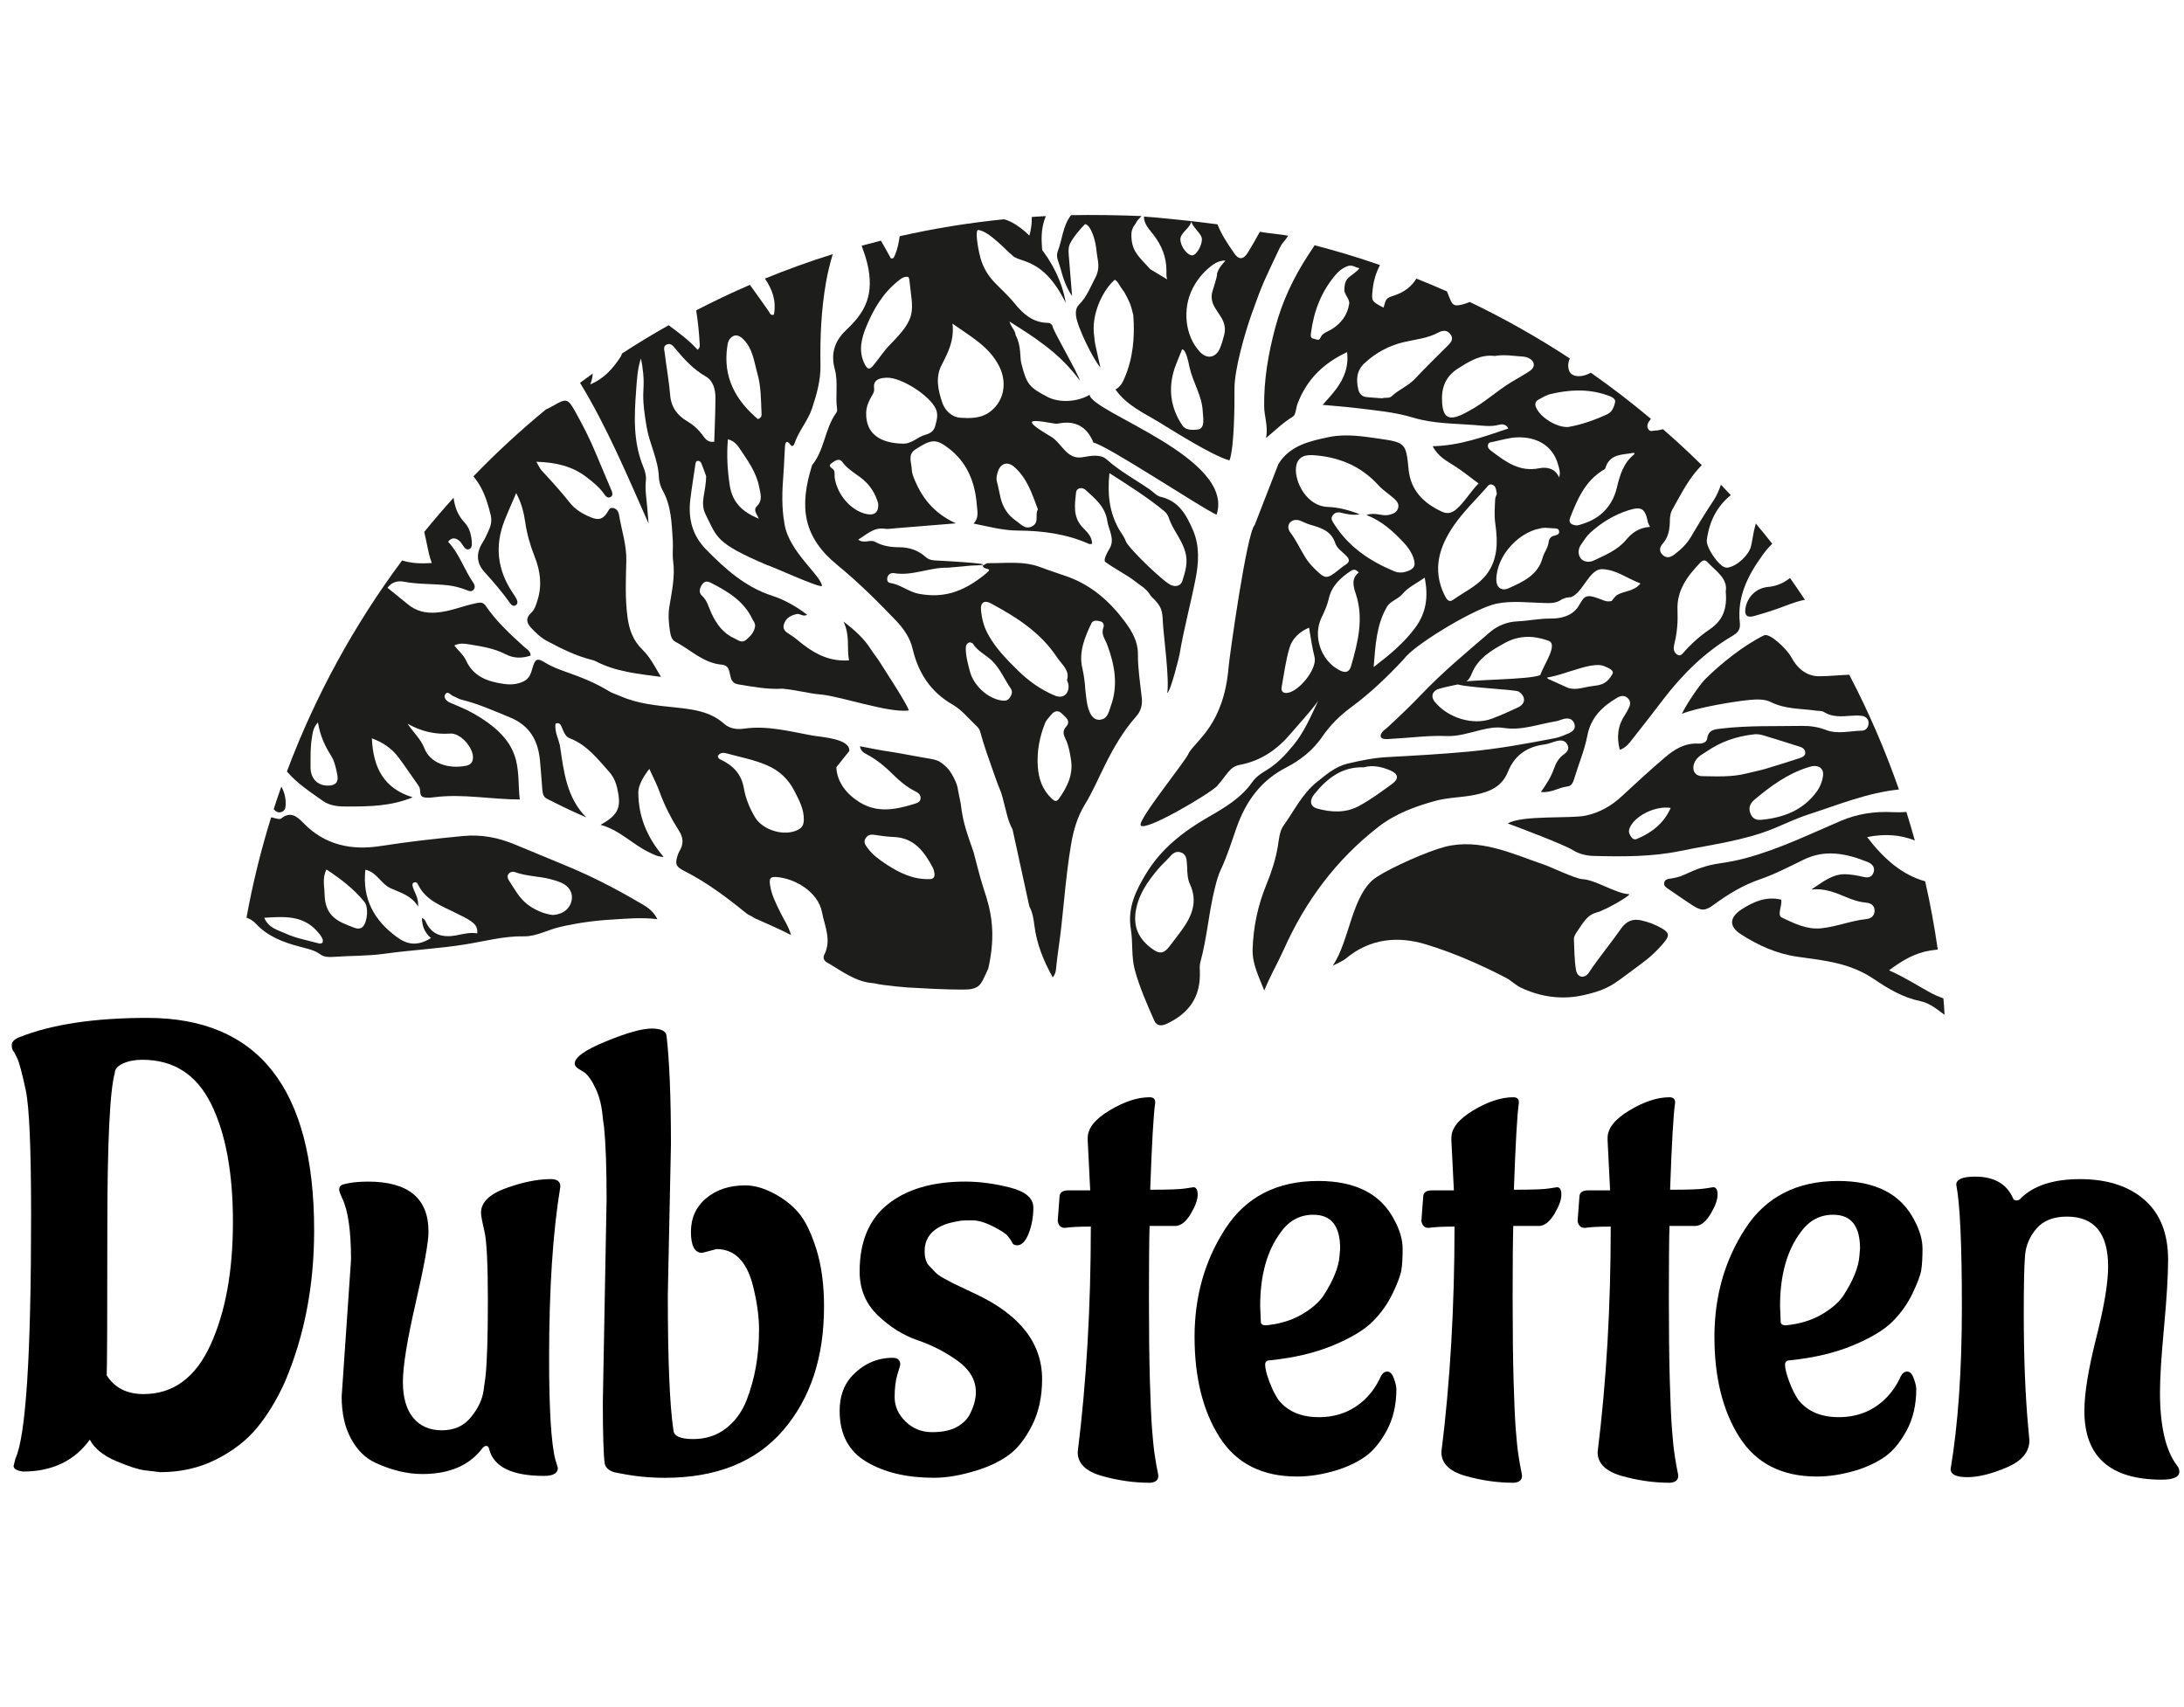 <?xml version="1.0" encoding="utf-8"?>
<!-- Generator: Adobe Illustrator 27.0.1, SVG Export Plug-In . SVG Version: 6.00 Build 0)  -->
<svg version="1.1" id="Ebene_1" xmlns="http://www.w3.org/2000/svg" xmlns:xlink="http://www.w3.org/1999/xlink" x="0px" y="0px"
	 viewBox="0 0 1920 1500.89" style="enable-background:new 0 0 1920 1500.89;" xml:space="preserve">
<style type="text/css">
	.st0{fill:#1D1D1B;}
</style>
<g>
	<path d="M20.2,1293.67c-5.49-0.74-8.24-2.39-8.24-4.94l1.65-6.59c9.15-19.78,13.73-91,13.73-213.69c0-58.59-1.56-95.21-4.67-109.86
		c-3.12-14.64-5.59-23.98-7.42-28.02l-2.75-5.49c-1.47-1.46-2.2-3.57-2.2-6.32s2.2-5.03,6.59-6.87
		c28.57-11.35,66.1-17.03,112.61-17.03c97.78,0,146.67,62.26,146.67,186.77c0,48.71-8.61,93.2-25.82,133.48
		c-6.96,15.38-15.02,28.66-24.17,39.83c-9.16,11.18-21.15,20.51-35.98,28.02c-14.83,7.5-31.23,11.26-49.16,11.26
		c-3.66-0.37-8.33-0.92-14.01-1.65c-5.68-0.74-14.1-3.48-25.27-8.24s-18.77-10.99-22.8-18.68
		C65.43,1284.33,45.83,1293.67,20.2,1293.67z M125.12,931.67c-6.59,0-12.27,1.1-17.03,3.3c-4.76,2.2-7.14,4.94-7.14,8.24
		c-4.4,15.38-6.59,61.25-6.59,137.61s-0.19,119.12-0.55,128.27c6.95,10.99,17.76,16.48,32.41,16.48c26,0,45.59-14.37,58.78-43.12
		c13.18-28.75,19.78-64.82,19.78-108.22c0-43.4-6.41-78-19.23-103.82C172.73,944.58,152.59,931.67,125.12,931.67z"/>
	<path d="M492.62,1043.18c-6.59,39.55-9.89,89.91-9.89,151.06c0,45.04,1.83,74.71,5.49,88.99l2.2,7.14c0,4.76-4.03,7.14-12.09,7.14
		c-28.2,0-44.31-7.88-48.34-23.62c-0.37-1.83-1.19-2.75-2.47-2.75c-1.29,0-2.47,0.74-3.57,2.2c-11.36,15.01-28.93,22.52-52.73,22.52
		c-13.18,0-26.92-3.3-41.2-9.89c-8.79-4.03-15.93-11.07-21.42-21.15c-5.49-10.07-8.24-22.43-8.24-37.08l8.24-120.3
		c0-25.27-2.57-43.21-7.69-53.83c-1.84-4.03-2.75-6.59-2.75-7.69c0-2.2,0.91-3.66,2.75-4.39c5.85-1.83,13.36-2.75,22.52-2.75
		c35.52,0,53.28,14.65,53.28,43.95c0,9.16-3.76,30.03-11.26,62.62c-7.51,32.6-11.26,55.76-11.26,69.49s3.02,24.26,9.06,31.59
		s14.46,10.99,25.27,10.99c10.8,0,19.31-3.85,25.54-11.54c6.22-7.69,9.89-15.38,10.99-23.07l1.65-11.54
		c1.46-12.81,2.2-35.34,2.2-67.57c0-32.22-1.01-52.64-3.02-61.25c-2.02-8.6-3.02-14.01-3.02-16.2c0-9.15,7.32-16.39,21.97-21.7
		c14.64-5.3,27.83-7.97,39.55-7.97C489.87,1036.59,492.62,1038.79,492.62,1043.18z"/>
	<path d="M629.94,1098.11l-12.63,3.3c-6.59,0-9.89-6.13-9.89-18.4s4.48-22.15,13.46-29.66c8.97-7.5,20.41-11.26,34.33-11.26
		c7.69,0,15.93,2.29,24.72,6.87c8.79,4.58,16.11,10.26,21.97,17.03c5.85,6.78,11.07,17.4,15.66,31.86
		c4.58,14.47,6.87,31.41,6.87,50.81c0,44.68-12,80.94-35.98,108.77c-23.99,27.84-58.69,41.75-104.1,41.75
		c-13.18,0-26.19-1.29-39-3.85l-5.49-1.1c-4.76-1.47-7.51-4.03-8.24-7.69c-1.1-7.69-1.65-25.82-1.65-54.38l3.3-177.98
		c0-27.47-0.74-48.52-2.2-63.17l-1.1-7.69c-0.74-10.25-2.84-19.04-6.32-26.37c-3.48-7.32-6.87-12.08-10.16-14.28l-4.39-2.75
		c-2.57-1.46-3.85-3.11-3.85-4.94c0-5.49,9.15-11.99,27.47-19.5c18.31-7.5,31.67-11.26,40.1-11.26c8.42,0,12.81,2.2,13.18,6.59
		c2.56,22.34,3.84,54.2,3.84,95.58l-2.75,131.84c0,57.5,1.65,97.23,4.94,119.2c0.36,5.13,6.13,7.69,17.3,7.69s20.78-3.11,28.84-9.34
		c8.05-6.22,14.09-14.46,18.13-24.72c7.32-18.68,10.99-39.36,10.99-62.07c0-10.62-1.47-22.15-4.39-34.61
		C657.77,1110.2,646.78,1098.11,629.94,1098.11z"/>
	<path d="M916.13,1212.37c0,15.75-3.02,29.48-9.06,41.2c-6.04,11.73-12.91,20.33-20.6,25.82s-16.85,9.89-27.47,13.18
		c-13.92,4.4-26.56,6.59-37.9,6.59c-23.81,0-43.59-4.67-59.33-14.01c-15.75-9.34-23.62-24.26-23.62-44.77
		c0-12.08,3.3-21.97,9.89-29.66c10.25-11.35,22.52-17.03,36.8-17.03c4.39,0,6.59,2.02,6.59,6.04c0,0.37-0.82,3.21-2.47,8.51
		c-1.65,5.31-2.47,12-2.47,20.05c0,8.06,3.2,15.2,9.61,21.42c6.4,6.23,14.19,9.34,23.35,9.34c9.15,0,16.48-1.55,21.97-4.67
		c5.49-3.11,9.34-7.05,11.54-11.81c3.3-6.59,4.94-12.81,4.94-18.68c0-10.62-5.31-19.78-15.93-27.47
		c-10.63-7.69-22.34-13.73-35.16-18.13c-12.82-4.4-24.54-11.72-35.16-21.97c-10.63-10.25-15.93-23.07-15.93-38.45
		c0-26.37,8.33-46.14,24.99-59.33c16.66-13.18,39.28-19.77,67.84-19.77c12.45,0,25.54,1.74,39.28,5.22
		c13.73,3.48,20.6,9.34,20.6,17.58s-1.37,15.84-4.12,22.8s-6.14,10.44-10.16,10.44c-2.2,0-3.66-0.82-4.39-2.47
		c-0.74-1.65-2.02-3.57-3.85-5.77c-1.84-2.2-6.23-5.03-13.18-8.51c-6.96-3.48-12.91-5.22-17.85-5.22s-8.24,0.09-9.89,0.28
		c-1.65,0.19-4.49,0.74-8.51,1.65c-4.03,0.92-7.69,2.29-10.99,4.12c-8.43,4.76-12.63,11.72-12.63,20.87
		c0,5.86,1.28,10.16,3.84,12.91s4.58,4.86,6.04,6.32c1.46,1.47,4.03,3.21,7.69,5.22c3.66,2.02,6.22,3.39,7.69,4.12
		c1.46,0.74,4.75,2.29,9.89,4.67c5.12,2.39,8.42,3.94,9.89,4.67C896.72,1155.98,916.13,1180.88,916.13,1212.37z"/>
	<path d="M929.86,1073.4l1.65-21.97c0.36-3.3,2.93-4.94,7.69-4.94h19.23l-2.2-43.95v-2.2c0-8.42,6.4-16.48,19.23-24.17
		c12.81-7.69,24.53-11.54,35.16-11.54c3.3,0,4.94,1.47,4.94,4.39v0.55c-1.47,9.89-2.94,35.34-4.4,76.36
		c16.11,0,26.37-0.36,30.76-1.1c4.4-0.73,6.77-1.1,7.14-1.1c2.56,0,3.84,2.2,3.84,6.59c0,4.4-2.02,9.98-6.04,16.75
		c-4.03,6.78-8.43,10.35-13.18,10.71h-23.07c-0.37,12.45-0.55,33.42-0.55,62.9c0,29.48,0.27,53.75,0.82,72.79
		c0.55,19.05,1.18,33.42,1.92,43.12c0.73,9.71,1.55,17.49,2.47,23.35c0.91,5.86,1.65,10.07,2.2,12.63s0.82,4.21,0.82,4.94
		c0,3.66-2.39,5.67-7.14,6.04c-14.28,0-28.48-2.02-42.57-6.04c-14.1-4.03-21.15-10.99-21.15-20.87
		c7.69-61.52,11.54-127.62,11.54-198.31c-9.89,0-17.4,0.37-22.52,1.1h-0.55C932.61,1079.44,930.59,1077.43,929.86,1073.4z"/>
	<path d="M1227.6,1221.16c0,13.92-2.84,26.09-8.51,36.53c-5.68,10.44-12.09,18.13-19.23,23.07s-15.48,8.88-24.99,11.81
		c-12.08,3.66-23.62,5.49-34.61,5.49c-30.76,0-53.47-11.54-68.12-34.61s-21.97-52.46-21.97-88.17c0-35.71,9.06-67.47,27.19-95.31
		c18.13-27.83,45.32-41.75,81.57-41.75c32.96,0,55.29,11.54,67.02,34.61c4.75,8.79,7.14,17.12,7.14,24.99
		c0,7.88-0.37,14.1-1.1,18.68c-0.74,4.58-3.3,11.45-7.69,20.6c-4.39,9.16-10.26,17.4-17.58,24.72
		c-7.33,7.33-18.87,14.28-34.61,20.87c-15.75,6.59-34.25,10.99-55.48,13.18c-2.94,0-4.4,1.29-4.4,3.85c0,3.3,1.18,8.15,3.57,14.56
		c2.38,6.41,5.03,11.81,7.96,16.21c8.05,10.26,19.96,15.38,35.71,15.38c15.74,0,29.11-5.12,40.1-15.38
		c5.85-5.49,10.62-12.27,14.28-20.33c1.46-2.93,3.38-4.39,5.77-4.39c2.38,0,4.3,2.02,5.77,6.04
		C1226.86,1215.86,1227.6,1218.97,1227.6,1221.16z M1107.85,1148.1l0.55,13.73c0,2.2,1.46,3.3,4.39,3.3
		c11.72-1.1,21.97-4.12,30.76-9.06c8.79-4.94,15.38-10.52,19.78-16.75c8.79-13.54,13.54-25.27,14.28-35.16l0.55-6.59
		c0-19.78-7.88-29.66-23.62-29.66c-11.73,0-21.24,5.13-28.57,15.38C1113.89,1099.4,1107.85,1121.01,1107.85,1148.1z"/>
	<path d="M1249.57,1073.4l1.65-21.97c0.36-3.3,2.93-4.94,7.69-4.94h19.23l-2.2-43.95v-2.2c0-8.42,6.4-16.48,19.23-24.17
		c12.81-7.69,24.53-11.54,35.16-11.54c3.3,0,4.94,1.47,4.94,4.39v0.55c-1.47,9.89-2.94,35.34-4.39,76.36
		c16.11,0,26.37-0.36,30.76-1.1c4.39-0.73,6.77-1.1,7.14-1.1c2.56,0,3.85,2.2,3.85,6.59c0,4.4-2.02,9.98-6.04,16.75
		c-4.03,6.78-8.43,10.35-13.18,10.71h-23.07c-0.37,12.45-0.55,33.42-0.55,62.9c0,29.48,0.28,53.75,0.82,72.79
		c0.55,19.05,1.18,33.42,1.92,43.12c0.73,9.71,1.55,17.49,2.47,23.35c0.91,5.86,1.65,10.07,2.2,12.63c0.55,2.56,0.82,4.21,0.82,4.94
		c0,3.66-2.38,5.67-7.14,6.04c-14.28,0-28.48-2.02-42.57-6.04c-14.1-4.03-21.15-10.99-21.15-20.87
		c7.69-61.52,11.54-127.62,11.54-198.31c-9.89,0-17.4,0.37-22.52,1.1h-0.55C1252.32,1079.44,1250.3,1077.43,1249.57,1073.4z"/>
	<path d="M1386.9,1073.4l1.65-21.97c0.36-3.3,2.93-4.94,7.69-4.94h19.23l-2.2-43.95v-2.2c0-8.42,6.4-16.48,19.23-24.17
		c12.81-7.69,24.53-11.54,35.16-11.54c3.3,0,4.94,1.47,4.94,4.39v0.55c-1.47,9.89-2.94,35.34-4.39,76.36
		c16.11,0,26.37-0.36,30.76-1.1c4.39-0.73,6.77-1.1,7.14-1.1c2.56,0,3.85,2.2,3.85,6.59c0,4.4-2.02,9.98-6.04,16.75
		c-4.03,6.78-8.43,10.35-13.18,10.71h-23.07c-0.37,12.45-0.55,33.42-0.55,62.9c0,29.48,0.28,53.75,0.82,72.79
		c0.55,19.05,1.18,33.42,1.92,43.12c0.73,9.71,1.55,17.49,2.47,23.35c0.91,5.86,1.65,10.07,2.2,12.63c0.55,2.56,0.82,4.21,0.82,4.94
		c0,3.66-2.38,5.67-7.14,6.04c-14.28,0-28.48-2.02-42.57-6.04c-14.1-4.03-21.15-10.99-21.15-20.87
		c7.69-61.52,11.54-127.62,11.54-198.31c-9.89,0-17.4,0.37-22.52,1.1h-0.55C1389.65,1079.44,1387.63,1077.43,1386.9,1073.4z"/>
	<path d="M1684.63,1221.16c0,13.92-2.84,26.09-8.51,36.53c-5.68,10.44-12.09,18.13-19.23,23.07s-15.48,8.88-24.99,11.81
		c-12.09,3.66-23.62,5.49-34.61,5.49c-30.76,0-53.47-11.54-68.12-34.61s-21.97-52.46-21.97-88.17c0-35.71,9.06-67.47,27.19-95.31
		c18.13-27.83,45.32-41.75,81.57-41.75c32.96,0,55.29,11.54,67.02,34.61c4.75,8.79,7.14,17.12,7.14,24.99
		c0,7.88-0.37,14.1-1.1,18.68c-0.74,4.58-3.3,11.45-7.69,20.6c-4.39,9.16-10.26,17.4-17.58,24.72
		c-7.33,7.33-18.87,14.28-34.61,20.87c-15.75,6.59-34.25,10.99-55.48,13.18c-2.94,0-4.39,1.29-4.39,3.85c0,3.3,1.18,8.15,3.57,14.56
		c2.38,6.41,5.03,11.81,7.97,16.21c8.05,10.26,19.96,15.38,35.71,15.38c15.74,0,29.11-5.12,40.1-15.38
		c5.85-5.49,10.62-12.27,14.28-20.33c1.46-2.93,3.38-4.39,5.77-4.39c2.38,0,4.3,2.02,5.77,6.04
		C1683.9,1215.86,1684.63,1218.97,1684.63,1221.16z M1564.88,1148.1l0.55,13.73c0,2.2,1.46,3.3,4.4,3.3
		c11.72-1.1,21.97-4.12,30.76-9.06c8.79-4.94,15.38-10.52,19.77-16.75c8.79-13.54,13.54-25.27,14.28-35.16l0.55-6.59
		c0-19.78-7.88-29.66-23.62-29.66c-11.73,0-21.24,5.13-28.57,15.38C1570.92,1099.4,1564.88,1121.01,1564.88,1148.1z"/>
	<path d="M1714.84,1291.48c6.59-39.55,9.89-86.97,9.89-142.27c0-55.29-1.65-91.19-4.94-107.67c0-4.76,5.49-7.14,16.48-7.14
		c16.84,0,28.01,6.41,33.51,19.23c0.36,1.1,1.28,1.65,2.75,1.65c1.46,0,2.56-0.36,3.3-1.1c11.35-11.72,28.93-17.58,52.74-17.58
		c23.8,0,42.66,6.04,56.58,18.13c13.91,12.08,20.87,29.66,20.87,52.73c0,13.92-1.19,33.7-3.57,59.33
		c-2.39,25.64-3.57,44.68-3.57,57.13c0,29.66,4.94,51.09,14.83,64.27c1.46,1.83,2.2,3.66,2.2,5.49c0,4.76-5.13,7.14-15.38,7.14
		c-45.41,0-68.11-20.14-68.11-60.43c0-15.38,3.48-36.8,10.44-64.27c6.95-27.47,10.44-48.34,10.44-62.62
		c0-29.29-12.09-43.95-36.26-43.95c-11.72,0-20.6,3.49-26.64,10.44c-6.04,6.96-9.43,14.93-10.16,23.89
		c-0.74,8.98-1.1,25.91-1.1,50.81c0,38.09,1.28,71.23,3.85,99.43l1.1,12.09c0,10.26-6.69,18.22-20.05,23.9
		c-13.37,5.67-24.91,8.51-34.61,8.51C1719.69,1298.62,1714.84,1296.23,1714.84,1291.48z"/>
</g>
<g>
	<path class="st0" d="M1103.01,461.6c-6.91,6.52-22.13,115.39-22.92,124.85c-4.27,50.77-28.41,64.05-35.13,75.75l0,0
		c-1.02,4.87-45.09,58.7-42.15,63.42c3.65,5.89,59.74-27.28,66.92-34.36c9.43-10.55,11.09-17.14,20.37-18.9
		c18.48-3.5,32.8-13.47,44.62-27.45c8.03-9.5,16.66-18.5,24.1-28.7c-6.41,13.4-12.09,27.14-21.62,38.73
		c-7.01,8.52-14.45,16.59-24.12,22.34c-4.54,2.71-9.06,5.81-12.15,10.23c-9.91,14.17-24.39,22.58-38.87,30.91
		c-21.66,12.48-40.96,27.48-54.23,49.18c-9.22,15.08-16.79,30.41-13.68,49.18c1.97,11.89,0.26,24.16,3.55,36.11
		c4.24,15.43,10.67,29.93,17.1,44.46c2.26,5.12,6.89,4.51,10.59,2.81c20.8-9.56,30.01-24.61,29.44-45.35
		c-0.09-3.03-0.37-6.03,0.46-9.05c5.96-21.6,7.37-44.09,12.91-65.76c1.31-5.13,2.63-10.38,4.89-15.13
		c5.71-12.06,9.6-24.75,14.01-37.28c8.09-22.93,21.2-41.37,43.77-52.95c12.31-6.32,23.45-15.09,31.68-27.14
		c6.84-10.01,15.45-18.52,25.42-25.85c16.55-12.17,31.38-26.4,45.44-41.39c1.04-1.11,1.94-2.35,2.98-3.46
		c12.59-13.38,61.14-42.34,79.03-46.06c13.76-2.86,27.89-0.97,41.84-0.63c5.43,0.12,10.6,0.56,15.76-3.2l3.83-1.46l4.39-0.53
		c10.39-3.83,15.99-24.96,27.3-24.55c12.5,0.45,21.74,8.06,33.67,12.58c-5.78,7.05-14.04,6.51-20.27,9.92
		c-1.95,1.07-4.74,5.09-4.74,5.09s0,0.69-3.51,0.76c-3.51,0.07-12.09-5.04-17.38-4.59c-4.53,0.38-5.79,4.55-8.95,9.32
		c-5.2,7.86-14.82,10.48-24.15,10.35c-9.89-0.14-19.51,2.05-29.33,2.46c-8.7,0.36-17.39,3.79-23.96,9.45
		c-20.71,17.82-41.79,35.29-60.65,55.12c-9.45,9.93-19.37,19.3-29.4,28.59c-1.67,1.55-3.76,2.79-5.02,4.61
		c-1.82,2.65-1.5,5.22,2.34,5.65c2.23,0.26,4.54-0.09,6.83-0.21c15.89-0.8,31.62-3.06,47.71-2.38c9.9,0.42,20.09-2.88,29.96-5.31
		c6.76-1.67,13.57-2.9,20.27-1.84c15.97,2.54,30.67-3.47,45.9-5.83c2.23-0.35,4.32-1.43,6.52-2c4.07-1.06,7.87-0.47,9.56,3.77
		c1.8,4.52-1.14,7.22-4.92,8.82c-3.83,1.63-7.72,3.4-11.76,4.19c-25.31,4.92-50.63,9.52-76.39,11.89
		c-23.84,2.21-47.7,3.52-71.58,4.82c-11.81,0.64-23.25,3.05-34.62,5.73c-10.54,2.48-18.76,9.59-26.99,16.18
		c-12.89,10.33-19.96,25.34-29.35,38.4c-3.5,4.87-3.96,12.18-5.02,18.5c-1.97,11.69-5.67,22.73-10.16,33.7
		c-7.39,18.05-11.35,37-11.93,56.53c-0.38,12.8,5.48,24.07,10.23,36.11c5.05-12.56,11.78-23.97,17.19-36.07
		c19.04-42.59,46.03-78.95,83.16-107.77c15.12-11.74,32.49-18.02,50.18-22.88c11.06-3.03,23.11-2.88,34.66-5.27
		c13-2.7,23.71-6.96,29.11-20.45c5.69-14.23,16.8-21.97,32.11-23.85c3.7-0.45,7.23-2.19,10.91-3.05c3.48-0.82,6.94-0.72,8.99,2.94
		c2.13,3.8,0.3,6.59-2.76,8.71c-4.62,3.19-7.21,7.87-8.94,12.88c-2.49,7.21-6.62,13.48-11.37,20.3c9.12,1.08,15.84-4.11,23.53-4.88
		c3.61-0.36,4.91-4.01,5.96-7.53c3.65-12.31,8.86-24.3,11.23-36.82c3.07-16.21,13.08-25.84,26.22-33.56
		c3.14-1.85,6.41-2.5,9.41,0.33c2.62,2.47,2.44,5.39,0.98,8.36c-1,2.05-1.98,4.14-3.26,6c-6.44,9.37-7.75,19.54-4.77,31.04
		c5.46-1.7,8.51-6.16,11.69-10.14c9-11.28,17.75-22.76,26.54-34.21c16.92-22.05,36.39-41.36,60.46-55.59
		c4.59-2.72,7.56-5.36,6.87-11.49c-2.56-22.94,6.81-41.55,20-59.82c2.67-3.7,5.49-6.99,8.49-9.91c-4.75-6-9.56-11.95-14.49-17.8
		c-1.22,4.36-2.17,8.85-2.9,13.44c-0.36,2.23-0.77,4.47-1.32,6.67c-2,7.96-12.55,17.57-20.43,18.65c-0.72,0.09-1.52,0.07-2.22-0.11
		c-5.94-1.52-17.01-17.71-16.17-24.14c2.11-16.13,8.78-29.52,21.06-39.43c-2.85-3.1-5.74-6.15-8.64-9.18
		c-1.83,5.29-3.99,10.06-6.29,13.51c-6.91,10.39-13.44,21.05-19.74,31.82c-3.94,6.73-9.28,11.89-15.44,16.41
		c-3.51,2.57-6.98,2.94-10.17-0.41c-2.94-3.09-2.13-6.59,0.26-9.26c5.49-6.15,6.42-13.41,6.5-21.17c0.03-2.95,0.56-6.27,1.99-8.78
		c7.82-13.74,14.76-28.23,26.08-39.3c-11.04-10.89-22.43-21.41-34.11-31.6c-1.72,0.38-3.45,0.76-5.18,1.13
		c-2.77-0.45-6.36,2.11-8.1-1.75c-1.42-3.16,0.49-5.85,2.47-8.26c0.06-0.08,0.14-0.13,0.2-0.21
		c-17.01-14.29-34.63-27.84-52.83-40.58c-1.46,0.74-2.94,1.43-4.51,1.98c-6.14,2.15-12.17,1.01-14.14-2.74
		c-1.78-3.38-1.64-8.03,0.19-11.75c-28.1-18.46-57.48-35.05-87.94-49.67c-2.92,1.16-5.91,2.14-9.06,2.74
		c-4.9,0.93-6.32-0.92-7.7-3.85c-1.25-2.66-2.22-5.43-3.29-8.17c-8.88-3.95-17.88-7.69-26.93-11.3
		c-4.43,7.28-10.94,12.01-19.26,14.79c-7.35,2.46-7.34,2.47-9.62,10.78c-11.02-5.81-10.61-5.77-9.5-16.49
		c0.8-7.63,3.11-14.54,6.32-21.01c-18.82-6.51-37.96-12.31-57.39-17.34c-1.96,2.96-3.93,5.93-5.86,8.91
		c-12.82,19.68-22.67,40.51-28.79,63.55c-6.11,22.94-10.04,45.77-9.72,69.43c0.11,8.64,3.6,16.95,1.7,27.53
		c8.46-7.12,15.27-13.83,23.53-18.78c2.66-1.59,2.64-7.47,4.09-11.3c7.89-20.85,22.27-35.46,43.59-45.42
		c2.39,20.48-9.46,33.09-21.53,46.37c10.4,0.97,20.01,1.63,29.55,2.8c16.84,2.07,33.84,3.49,50.16,8.45
		c17.64,5.35,35.9,5.08,53.95,6.48c6.99,0.54,14.17,1.75,21.39-0.22c2.12-0.58,6.19-0.99,8.21,3.29
		c-21.41,7.14-42.39,15.04-66.52,15.56c4.96,9.42,12.72,13.12,19.86,17.73c6.97,4.5,13.43,9.79,20.51,15.04
		c-6.86,6.75-11.61,15.44-18.97,22.13c-4.25,3.86-8.36,4.95-13.39,2.59c-16.07-7.53-27.4-18.58-29.22-37.48
		c-2.11-21.95-2.65-23.34-24.46-26.45c-14.88-2.13-30.43-4.72-45.27-1.65c-16.81,3.48-34.83,7.43-44.7,23.86 M1223.77,689.21
		c-9.5,6.91-19.04,13.98-29.35,19.51c-11.49,6.15-24.23,5.52-36.57,2.07c-5.98-1.67-7.01-6.96-2.44-12.59
		c11.13-13.73,24.14-24.29,43.55-23.65c7.73-2.17,15.43-0.53,22.91,2.59C1229.33,680.26,1230.2,684.53,1223.77,689.21z
		 M1472.12,565.36c2.37-9.61,3.02-19.25,2.6-29.21c-0.73-17.21,8.88-29.97,20.16-41.64c1.69-1.75,3.88-2.79,5.93-0.59
		c7.56,8.19,18.38,14.52,16.31,26.13c1.43,15.19-2.56,25.34-13.97,33.14c-8.36,5.71-16.17,12.53-22.93,20.29
		c-1.49,1.7-3.12,3.64-5.71,2.05c-2.06-1.25-3.12-3.32-3.11-5.73C1471.41,568.34,1471.76,566.82,1472.12,565.36z M1039.04,817.51
		c-3.56,4.9-7.25,9.71-10.96,14.51c-4.97,6.41-8.67,6.96-15.39,2c-11.61-8.6-16.87-19.21-13.98-34.41
		c2.71-14.23,10.54-24.91,19.25-35.43c3.13-3.79,6.93-7.01,10.18-10.7c2.65-3,5.36-5.52,9.71-4.19c4.4,1.34,5.3,4.96,5.51,8.97
		c0.1,1.89,0.3,3.78,0.25,3.09c0.14,7.18,0.54,11.79,2.48,15.94C1053.16,792.4,1047.94,805.27,1039.04,817.51z M1139.32,411.02
		c0.76-7.65,5.79-11.4,14.32-10.91c22.8,1.34,42.52,9.24,58.18,26.48c4.03,4.44,9.29,7.75,13.82,11.78
		c2.61,2.32,4.78,5.15,3.24,8.97c-1.43,3.53-4.57,4.54-8.1,5.35c-5.95,1.35-11.78-2.7-19.55,0.09c14.13,5.45,23.58,14.56,32.7,24.1
		c3.71,3.88,6.73,8.25,8.56,13.28c2.62,7.24,0.66,10.35-6.69,12.5c-3.52,1.03-6.89,0.89-9.99-0.4
		c-21.4-8.89-40.06-21.35-52.78-41.36c-1.43-2.24-3.42-4.44-1.8-7.21c1.7-2.91,4.37-3.78,7.79-2.94c5.09,1.26,10.25,2.41,16.41,1.41
		c-9.72-3.81-18.68-6.18-28.46-6.53C1149.07,444.99,1138.04,423.93,1139.32,411.02z M1132.03,609.1c-3.59,0.55-6.07-0.98-5.3-5.12
		c2.13-11.53,3.54-23.29,6.9-34.46c2.38-7.9,8.41-14.03,17.2-17.73c1.55,8.95,2.65,17.43,4.81,25.78
		C1158.26,587.69,1142.41,607.52,1132.03,609.1z M1147.85,490.51c-4.66-7.32-8.14-15.31-13.45-22.33
		c-3.79-5.01-1.26-10.42,4.27-11.06c1.93-0.19,3.69,0.27,5.47,1.09c2.74,1.26,5.53,2.49,8.43,3.3c9.27,2.62,17.89,5.45,21.4,16.26
		c1.29,3.95,5.6,7.05,8.88,10.16c3.46,3.26,4.51,5.91-0.28,8.77c-1.94,1.16-3.66,2.69-5.44,4.1c-10.99,8.68-11.97,8.68-22.13-1.51
		C1152.35,496.63,1149.87,493.68,1147.85,490.51z M1191.96,522.23c7.11,21.47,1.8,42.55-4.2,63.31c-1.65,5.7-5.19,6.37-10.66,3.44
		c-15.96-8.55-23.17-29.87-15.3-46.04c2.66-5.47,5.06-10.93,6.43-16.91c2.55-11.1,10.37-18.19,19.41-24.18
		c1.27-0.84,2.78-1.31,4.32-0.67c0.64,0.27,1.14,0.88,2.58,2.05C1187.92,508.67,1189.53,514.9,1191.96,522.23z M1244.16,551.87
		c-9.71,13.15-21.98,23.4-36.55,34.58c1.62-19.65,2.48-37,11.53-52.72c3.19-5.55,9.73-6.73,13.71-11.46
		c5.08-6.05,12.44-9.32,19.6-14.47C1255.94,524.71,1253.72,538.91,1244.16,551.87z M1362.84,346.5c16.37-3.92,32.77-4.85,49.08,0.62
		c3.67,1.23,8.76,2.83,7.93,6.52c-0.8,3.59-2.25,8.4-6.86,10.53c-11,5.08-22.32,9.09-34.27,11.22
		c-10.07,0.66-24.67-8.32-28.43-17.44c-1.22-2.95-0.33-5.27,2.32-6.7C1355.93,349.46,1359.26,347.36,1362.84,346.5z M1170.51,289.58
		c-3.47,2.15-7.85,2.96-9.66,7.31c-1.38,3.32-3.78,1.23-5.76,0.93c-3.19-0.48-2.88-2.75-2.57-5.17
		c2.49-19.27,9.17-36.69,22.05-51.54c3.65-4.2,8.06-6.66,11.51-7.55c4.54-0.12,4.11,1.07,8.96,2.27c-1.92,2.96-7.01,5.93-9.32,8.05
		c-3.26,2.99-3.64,6.28-3.89,10.71c-0.24,4.14,4.89,8.28,4.27,12.41C1184.6,277.1,1178.94,284.37,1170.51,289.58z M1223.36,348.42
		c-2.18,2.05-5.14,0.75-8.28,1.72c-4.26-0.31-9.16-0.53-14.01-1.08c-3.83-0.44-6.1-3.03-6.94-6.62c-2.02-8.55-1.61-16.59,5.4-23.1
		c9.93-9.23,21.51-15.51,34.64-18.59c10.3-2.41,20.95-3.27,30.52-8.52c3.9-2.14,8.28-2.14,10.95,2.42c2.17,3.7-0.14,6.44-2.65,8.97
		c-9.63,9.68-19.49,19.15-28.79,29.12C1238.12,339.28,1229.72,342.43,1223.36,348.42z M1290.95,361.52
		c-2.01,1.04-3.97,2.22-6.03,3.13c-11.49,5.08-16.21,2.28-17.12-10.66c-0.88-12.49,2.51-22.8,14.05-30.09
		c10.15-6.41,19.95-12.58,32.25-10.94c8.33-1.55,16.24,0,24.17,0.47c2.2,0.13,4.6,0.68,6.47,1.79c4.82,2.87,4.99,7.57,0.24,10.83
		c-4.99,3.42-10.35,6.3-15.56,9.4C1316.09,343.38,1304.79,354.33,1290.95,361.52z M1304.18,508.13
		c-7.51,8.02-17.68,12.73-26.53,19.08c-4.19,3-6.13-0.65-8.03-4.62c-10.69-22.31-4.13-42.41,8.64-60.85
		c8.12-11.73,18.58-21.85,28.1-32.59c1.59-1.8,3.2-4.64,6.48-2.59c2.62,1.64,2.39,4.52,3.07,7.68c-0.41,1.26-1.41,3.01-1.49,4.81
		c-0.3,7.05-0.93,13.88,0.12,21.21C1316.96,477.07,1317.02,494.4,1304.18,508.13z M1366.31,470.95c-3,0.66-4.59,2.89-4.88,5.63
		c-0.53,5.09-3.96,8.96-5.25,13.72c-4.18,15.34-17.24,21.17-29.96,26.88c-6.17,2.77-10.7-0.82-10.77-7.17
		c-0.22-21.63,20.91-44.44,42.63-46.05c2.27,0.15,4.54,0.25,6.81,0.45c2.17,0.2,5.13-0.36,5.72,2.39
		C1371.23,469.67,1368.64,470.44,1366.31,470.95z M1370.69,419.76c-3.6-8.29-11.19-9.36-17.49-8.1c-17.45,3.51-29.59-5.77-42-15.09
		c-1.77-1.33-3.72-2.94-3.06-5.6c0.58-2.3,2.83-2.21,4.61-2.58c7.04-1.49,13.9-3.67,21.22-3.9c14.74-0.46,30.95,5.45,36.01,24.69
		C1370.85,412.45,1371.97,415.64,1370.69,419.76z M1380.4,455.01c6.23-15.91,12.88-31.51,28.16-41.24c0.96-0.61,2.42-1.15,2.67-2
		c3.84-13.25,15.46-11.77,25.31-13.75c0.13,0.57,0.4,1.16,0.27,1.27c-9.61,7.64-12.69,18.12-15.48,29.74
		c-3.68,15.32-13.86,26.48-29.67,31.43c-2.18,0.68-4.32,1.72-6.54,1.36C1381.38,461.22,1378.58,459.65,1380.4,455.01z
		 M1429.36,474.8c-7.42,8.87-18.13,13.13-28.24,17.99c-3.93,1.88-8.99,1.35-11.54-1.98c-2.38-3.12-2.41-7.93,0.13-11.68
		c2.53-3.75,4.98-7.75,8.28-10.77c9.86-8.99,21.18-15.88,33.93-19.86c11.38-3.56,14.35-1.34,16.78,10.55
		c0.2,0.99,0.83,1.91,1.85,4.14C1440.73,463.89,1434.7,468.4,1429.36,474.8z M1360.54,596.62c-0.77-3.13-2.79-4.98-5.75-3.43
		c-9.15,4.81-65.66,3.85-75.52,7.38c2.69,3.8,52.99,5.37,55.97,7.46c6.35,4.47,6.11,10.71-0.92,13.99
		c-7.54,3.52-15.15,6.93-22.94,9.84c-16.46,6.15-38.85-0.78-50.27-15.18c-3.52-4.44-1.91-9.44,4.07-11.16
		c6.15-1.78,12.49-2.96,18.77-4.31c5.14-1.11,7.75-3.59,9.93-9.08c5.27-13.27,17.19-20.4,29.28-26.99
		c12.54-6.84,25.29-6.51,38.17-1.83c9.4,3.42-6.12,23.53-7.94,32.47c13.76,2.15,44.58-15.44,56.95-10.13
		c2.07,0.89,4.34,1.68,5.98,3.11c2.52,2.2,1.71,3.22-0.46,6.45c-4.36,6.47-9.69,7.23-16.12,7.97c-7.01,0.8-13.79,3.84-21.11,1.63
		 M1372.62,601.5"/>
	<path class="st0" d="M509.91,336.55c23.88,39.11,41.52,81.52,60.24,123.63c-0.39-4.73-0.79-9.46-1.16-14.19
		c-0.62-7.92-2.13-15.72-1.16-23.81c0.46-3.9-0.86-8.34-2.41-12.11c-8.96-21.84-7.87-44.59-6.15-67.31
		c0.7-9.23,1.11-18.63,4.21-27.63c1.85,9.05,2.81,17.91,2.18,27.27c-0.73,10.86,0.96,21.83,2.78,32.76
		c2.5,14.97,10.11,28.56,10.76,43.95c0.17,4.05,1.34,8.45,3.32,11.98c7.73,13.79,7.92,28.97,8.94,44.01
		c0.41,6.03-0.48,12.2,0.31,18.15c1.85,13.79-1.22,27.02-3.37,40.4c-1.09,6.81-0.55,13.63,0.45,20.42
		c0.57,3.87,1.41,8.31,4.71,10.02c13.53,7.01,24.55,18.84,41.06,20.26c10.86,0.94,3.38,15.44,14.17,17.26
		c12.32,2.08,26.6,4.68,39.28,3.83c12.53,1.26,23.75,4.33,32.81,5.03c17.35,1.34,60.15,16.54,78.08,14.13
		c-1.43-5.72-22.36-37.32-24.99-41.69c-2.52-4.21-5.8-7.98-8.43-12.14c-5.77-9.13-13.47-16.29-24.04-24.33
		c5.97,12.25,2.8,23.21,4.86,34.12c-16.2,1.16-28.98-5.09-40.75-14.25c-3.59-2.79-7-5.89-10.85-8.28c-3.77-2.34-7.3-4.44-5.47-9.66
		c1.82-5.2,6.01-7.42,11.12-8.54c3.05-0.66,5.61,2.79,9.17,0.61c-9.5-7.22-19.74-13.12-30.65-16.65
		c-23.71-7.66-41.19-23.44-58.07-40.58c-12.12-12.3-15.96-27-14.05-43.58c1.22-10.53,3.04-20.99,4.52-31.5
		c0.23-1.66,0.68-3.1,2.51-2.97c0.92,0.07,2.21,0.96,2.57,1.8c1.61,3.83,2.96,7.77,4.37,11.69c-0.21,14.63-5.71,23.15-0.46,33.64
		c10.21,20.36,8.46,25.02,54.09,44.52c3.55,0.69,44.89,19.84,48.2,18.4c-0.76-9.28-29.07-30.17-32.92-54.45
		c-2.73-14.77-2.12-29.45-0.95-44.24c0.62-7.93,0.78-15.88,1.32-23.81c0.3-4.34,1.59-6.16,4.96-1.51c1.34,1.86,2.85,0.41,3.29-0.92
		c3.68-11.24,11.99-20.43,15.57-31.23c3.97-11.97,7.63-24.74,7.4-37.68c-0.43-24.49,0.62-48.76,4.83-72.95
		c1.48-8.49,3.52-16.8,5.97-24.98c-20.28,6.35-40.17,13.52-59.62,21.48c6.05,9.03,10.21,18.79,7.91,31.62
		c-3.16,1.34-3.63-1.53-4.83-3.22c-5.43-7.63-10.74-15.36-16.31-22.88c-16.06,6.93-31.8,14.42-47.23,22.4
		c1.5,9.53,2.55,19.15,3.05,28.82c0.09,1.78,0.7,3.74-1.78,5.87c-7.47-8.38-16.5-14.92-25.48-21.59
		c-13.96,7.89-27.66,16.16-41.03,24.88c-0.33,1.15-0.74,2.25-1.42,3.27c-6.45,9.62-13.72,18.46-26.49,23.88
		c1.44-3.36,2.04-6.51,2.2-9.56C517.31,331.11,513.59,333.81,509.91,336.55z M617.7,513.24c1.97-2.52,4.47-2.29,7.09-0.96
		c14.96,7.61,29.16,16.06,36.73,32.15c0.79,1.68,2.34,2.99,2.33,5.79c-0.51,4.94-3.76,8.93-8.04,12.34
		c-3.95,3.14-6.64,0.21-10.12-1.33c-10.08-4.46-15.86-12.75-20.22-22.03c-2.54-5.4-3.61-11.22-8.46-15.61
		C613.96,520.8,615.14,516.51,617.7,513.24z M639.36,304.6c0.39-2.68,0.85-5.2,2.77-7.25c3.51-3.77,7.27-3,11.03,0.61
		c8.73,8.4,9.71,19.95,12.7,30.47c3.3,11.65,3.12,23.97,3.64,36.08c0.07,1.58-0.72,2.87-3.14,4.01
		C646.7,351.89,635.43,331.61,639.36,304.6z M639.92,386.21c5.24,1.24,8.25,4.93,10.59,8.45c6.9,10.36,14.39,20.56,16.83,33.17
		c1.12,5.8,3.46,11.94-1.9,17.13c-3.47,3.35-0.3,6.68,1.69,11.03c-14.93-6.02-23.42-14.68-25.63-29.52
		C639.52,413.24,638.69,400.14,639.92,386.21z M586.57,302.71c3.54-1.17,5.46,1.83,7.38,4.12c7.77,9.31,15.83,18.03,26.66,24.25
		c6.53,3.74,8.39,11.59,8.36,18.99c-0.06,12.77-0.68,25.54-1.07,38.25c-6.47,1-8.51-3.68-11.23-7.05
		c-3.56-4.43-7.46-7.97-12.56-10.95c-8.31-4.86-14.05-12.05-14.92-22.67c-1.02-12.43-3.31-24.75-4.79-37.14
		C584.08,307.81,582.51,304.05,586.57,302.71z"/>
	<path class="st0" d="M466.67,539.08c-4.72,4.32-3.7,8.67,0.23,12.86c4.17,4.43,8.48,8.64,13.98,11.57
		c12.74,6.81,25.63,13.23,39.77,16.7c1.1,0.27,2.21,0.66,3.2,1.18c17.48,9.14,36.74,10.96,57.23,13.68
		c-5.34-8.76-9.48-17.37-16.38-24.02c-8.13-7.85-11.54-17.44-13.03-28.33c-2.25-16.54-1.49-33.07-1.07-49.65
		c0.34-13.74-4.14-26.89-6.39-40.32c-0.56-3.31-2.18-5.79-5.67-6.22c-2.83-0.36-3.47,2.21-4.71,4.08
		c-3.84,5.83-7.46,6.98-14.25,4.23c-7.11-2.88-13.8-6.78-18.59-12.83c-7.8-9.84-16.19-19.12-24.74-28.29
		c-1.72-1.85-2.71-4.39-4.72-7.76c16.91,0.48,31.48,3.79,44.18,13.55c5.74,4.41,11.35,8.92,15.52,14.97
		c1.35,1.96,3.24,3.83,5.62,2.4c2.42-1.45,1.38-4.12,0.53-6.15c-4.36-10.5-8.94-20.91-13.26-31.43
		c-5.46-13.31-12.01-26.08-19.05-38.58c-5.69-10.1-7.52-10.53-17.7-4.61c-2.46,1.43-4.86,2.77-7.41,3.82
		c-22.4,18.42-43.7,38.06-63.79,58.87c2.46,3,4.71,6.19,6.59,9.69c4.16,7.72,6.62,16.12,8.68,24.64c1.24,5.13-0.16,9.74-2.28,14.26
		c-1.45,3.09-2.8,6.26-4.64,9.11c-6.02,9.35-6.08,18.23,1.62,26.66c7.93,8.69,15.58,17.6,22.36,27.23c1.16,1.66,2.86,2.87,4.81,1.75
		c1.9-1.1,1.84-3.25,1-5.02c-0.96-2.04-2.24-3.94-3.51-5.81c-13.46-19.96-16.11-41.19-7.27-63.66c2.98-7.57,6.35-14.99,10.26-24.17
		c4.86,9.18,6.71,17.25,7.89,25.27c1.55,10.6,4.36,20.6,8.33,30.58c4.81,12.09,6.7,24.79,2.66,37.86
		C471.34,531.62,470.21,535.83,466.67,539.08z"/>
	<path class="st0" d="M1022.93,410.57c-11.6-5.51-20.34-15.45-32.7-21.47c6.93,17.21,21.59,23.96,35.9,31.37
		C1023.6,417.47,1026.3,412.18,1022.93,410.57z"/>
	<path class="st0" d="M1011.3,236.74c-10.97-11.95-16.68-16.2-16.68-30.46c0-3.39,1.01-6.19,3.95-10.11
		c1.22-2.89,3.56-4.36,4.9-6.22c-17.39-0.8-44.26-1.19-61.9-0.8c-0.03,0.04-0.06,0.09-0.09,0.12c-7.22,9.36-7.54,21.24-11.61,31.75
		c-1.89,4.88,1.06,9.73,2.29,14.4c2.26,8.63,5.03,17.18,10.34,24.83c-0.98-12.05-1.94-24.1-2.96-36.15c-0.32-3.82-0.36-7.45,1.68-11
		c3.38-5.9,8.06-11.44,12.72-16.09c5.21,0.91,8.94,14.43,9.65,20.45c0.44,3.76,0.88,7.54,1.56,11.26c0.99,5.44,0.35,10.6-2.24,15.47
		c-4.27,8-7.43,16.68-14.01,23.29c-2.89,2.91-3.42,6.12-2.94,10.25c1.11,9.64,14.71,37.55,21.44,45.42
		c-4.89-22.44-4.89-20.42-5.4-27.17c-3.23-19.82,8.04-41.53,18.01-50.05c3.08,1.62,3.42,4.5,8.31,10.73
		c4.89,9.11,5.76,10.9,7.61,18.92c0.17,0.74,0.38,1.49,0.43,2.23c1.32,18.76-0.27,37.11-7.8,54.59c-1.66,3.83-3.47,7.58-7.93,10.01
		c9.96,14.07,24.84,20.57,38.21,28.69c13.36,8.11,46.49,29.24,62.01,33.67c4.35-11.04,4.53-51.71,4.39-62.27
		c-0.24-17.69,9.49-50.74,15.36-67.21c9.84-27.6,10.98-28.8,23.4-55.22c3.75-7.97,3.72-5.51,8.41-12.8
		c-5.46-1.23-19.38-2.39-24.88-3.49c-3.31,6.14-6.76,12.2-10.43,18.13c-3.97,6.43-7.96,6.84-12.17,0.65
		c-5.47-8.07-11.14-16.12-14.56-25.33c-4.94-0.74-18.1-2.22-23.07-2.86c0.44,5.08,9.38,10.97,9.33,16.05
		c-0.05,5.89-4.91,13.63-8.12,14.05c-4.19,0.56-10.68-7.27-10.82-14.09c-0.12-5.77,9.22-10.27,9.61-16.01
		c-10.78-1.15-30.78-3.3-41.67-3.98c0.05,6.78,4.83,11.27,8.5,16.09c7.13,9.34,11.32,19.51,11.31,31.34
		c0.04,2.58-0.29,5.2,0.68,7.79 M1048.38,253.76c3.92-7.68,8.85-13.73,15.27-19.03c4.2-3.47,8.75-5.94,13.74-5.61
		c0,0-7.51,7.36-7.51,12.48c0.02,1.87-3.17,11.97-3.75,13.74c-5.39,16.64,14.2,21.79,10.17,38.71c-0.97,4.03-2.18,8.05-3.73,11.88
		c-3.47,8.58-11.31,10.12-17.49,3.64C1041.59,295.42,1039.38,271.39,1048.38,253.76z M1032.44,324.33c1.08-3.41,6.77-17.2,6.77-17.2
		c3.56-0.12,5.83,12.57,6.55,15.8c2.94,13.27,11.06,25.05,11.61,39.07c0.15,1.88,0.36,3.77,0.45,5.65c0.22,4.33,0.05,9.39-5.05,9.98
		c-4.48,0.51-10.37,0.78-13.38-3.7C1029.1,358.63,1026.83,341.97,1032.44,324.33z"/>
	<path class="st0" d="M281.55,838.97c3.2,2.34,7.08,2.57,10.95,2.28c15.15-1.1,30.56-0.69,45.45-2.78
		c23.64-3.31,47.49-4.44,71.12-8.23c17.06-2.74,33.89-7.44,51.72-7.09c10.45,0.21,20.9-5.79,31.62-8.27
		c14.8-3.41,29.82-5.54,44.79-6.42c13.1-0.77,26.31-2.15,40.67-0.41c-4.08-8.58-11.22-11.89-17.44-15.53
		c-20.24-11.86-41.05-22.5-62.87-31.49c-15.02-6.19-30.06-12.44-45.09-18.68c-14.67-6.09-29.39-8.93-45.43-7.38
		c-24.22,2.35-48.35,4.99-72.4,8.79c-25.68,4.05-49.1-0.78-68.04-20.33c-5.35-5.52-11.25-10.62-19.47-3.83
		c-1.04,0.86-3.7,0.2-5.45-0.3c-1.1-0.31-2.21-0.55-3.3-0.8c-8.96,28.77-16.23,58.24-21.7,88.27c3.13,1.01,5.81,2.66,8.21,5.24
		c10.53,11.33,24.2,16.43,38.71,20.26C269.7,833.92,276.15,835.03,281.55,838.97z M447.57,767.73c1.46-1.43,3.51-1.65,5.32-0.98
		c10.08,3.71,20.93,3.46,31.19,6.17c3.29,0.87,6.6,1.85,9.69,3.26c6.87,3.14,10.08,9.07,8.77,15.46
		c-1.45,6.99-7.25,12.13-16.46,12.76c-7.09-0.77-15.6-3.98-22.83-9.68c-6.92-5.46-11.09-13.41-15.85-20.7
		C446.18,772.17,445.59,769.66,447.57,767.73z M321.2,764.6c9.95,2.04,13.63,12.33,22.11,16.24c8.41,3.88,18.11,6.15,24.28,16.09
		c0.55-7.73-3.36-12.31-4.78-17.61c-0.36-1.34-0.5-3.09,1.54-3.59c1.23-0.3,2.37,0.19,2.85,1.25c6.83,14.9,21.46,19.47,34.49,26.15
		c4.03,2.07,8.26,3.9,11.97,6.46c3.3,2.27,6.58,5.08,5.87,10.97c-6.59-1.16-12.64,0.68-18.84,1.81
		c-11.29,2.05-21.22-0.28-26.44-12.13c-0.63-1.44-1.53-2.58-3.33-3.21c0.12,6.64,2.02,12.49,7.91,17.65
		c-11.69,7.32-20.75,5.9-30.04-0.95C328.99,809.14,318.43,790.48,321.2,764.6z M285.36,786.2c-0.14-7.07-2.2-14.25,1.65-21.81
		c12.47,8.19,24.04,17.06,33.36,28.48c3.73,4.57,2.71,17.09-1.16,21.55c-2,2.31-4.99,2.2-7.42,1.29
		C297.74,810.45,285.75,806.2,285.36,786.2z M232.3,806.85c17.34-1.11,33.62-2.38,46.32,11.63c1.76,1.94,3.55,4.02,4.63,6.36
		c1.45,3.14,0.34,5.47-3.5,4.41c-9.76-2.69-19.86-4.45-29.09-8.74C244.11,817.47,236.22,815.98,232.3,806.85z"/>
	<path class="st0" d="M746.59,660.28c1.26-11.06-25.78-12.43-32.11-13.58c-19.99-3.63-39.86-9.1-60.61-6.1
		c-6.06,0.87-12.52-0.07-17.19-4.24c-12.51-11.17-27.99-12.83-43.49-14.47c-16.24-1.72-32.5-3.14-47.69-9.87
		c-3.47-1.53-7.24-2.55-10.42-4.52c-11.71-7.26-24.41-12.21-37.32-16.75c-6.42-2.25-12.74-4.63-18.62-8.29
		c-6.76-4.21-8.73-3.35-10.98,4.7c-1.37,4.91-2.73,9.33-7.78,11.83c-5.75,2.85-11.85,3.08-17.8,2.21
		c-13.93-2.03-26.45-6.35-32.99-20.78c-2.09-4.61-6.42-8.22-10.24-12.93c4.37-2.25,8.59-1.76,12.33-1.15
		c11.21,1.85,22.59,3.5,32.84,8.83c7.22,3.76,14.35,3.64,21.96,1.2c-0.11-4.25-3.51-5.72-5.92-7.91
		c-12.06-10.96-24.11-21.97-33.34-35.54c-2.34-3.44-4.3-3.49-8.32-2.7c-11.9,2.35-23.07,7.44-35.4,8.32
		c-9.28,0.66-17.31-1.17-24.48-6.91c-6.13-4.9-12.18-9.88-18.39-14.91c4.33-5.85,10.02-6.17,14.92-5.25
		c12.77,2.39,25.73,1.64,38.52,3.12c5.68,0.66,11.15,2.19,16.47,4.31c2.16,0.86,4.45,1.57,6.08-0.85c1.18-1.76,0.73-3.89-0.32-5.4
		c-8.21-11.69-12.37-25.8-22.42-36.4c3.52-4.27,6.96-3.38,10.12-0.62c1.67,1.45,2.66,3.65,4.08,5.42c0.95,1.17,2.08,2.28,3.84,1.85
		c2.27-0.57,2.89-2.54,2.89-4.36c0-7.05-1.75-14.19-6.37-19.11c-6.26-6.65-8.67-14.11-9.72-21.86c-8.84,9.8-17.45,19.82-25.77,30.06
		c1,4.25,1.86,8.55,2.76,12.81c0.95,4.46,1.77,8.92,3.92,14.51c-9.44,0.67-18.14,0.32-26.12-2.26
		c-42.04,56.46-76.28,118.87-101.28,185.53c8.78,10.37,20.47,17.97,31.62,25.87c6.84,4.85,15.16,4.99,22.98,4.95
		c18.4-0.09,36.9-0.27,55.97-8.11c-25.45-7.8-34.78-26.12-35.87-51.84c9.98,3.7,17.67,9.01,23.53,16.9
		c5.43,7.3,10.52,14.85,15.75,22.29c0.86,1.23,1.83,2.43,2.47,3.78c1.39,2.92-0.45,7.66,3.76,8.78c3.16,0.84,6.79,0.33,10.15-0.08
		c24.64-3.01,49.04,2.04,74.39,2.08c-1.45-11.48-0.48-23.11-3.36-34.49c-3.66-14.47-13.11-24.63-24.71-33.04
		c-8-5.79-16.62-10.65-25.8-14.42c-2.46-1.01-4.9-2.07-7.35-3.11c-3.07-1.29-5.89-4.2-4.63-6.77c2.22-4.54,4.92,0.09,7.35,0.98
		c2.47,0.91,4.74,2.49,7.27,3.12c14.75,3.62,28.48,9.79,42.48,15.54c17.48,7.18,24.73,20.22,26.45,37.72
		c0.81,8.31,1.34,16.65,2.03,24.97c0.28,3.46,0.57,7.07,4.1,8.86c11.31,5.75,22.69,11.33,34.59,16.4
		c-17.15-17.26-19.68-39.76-22.94-61.72c-1.04-7.03-5.29-13.47-4.02-20.8c4.19-1.36,4.77,1.87,5.76,4.12
		c1.54,3.53,2.93,7.39,6.69,8.84c15.17,5.83,24.56,18.21,34.84,29.73c4.84,5.42,6.61,11.95,7.76,18.56
		c2.39,13.63-1.13,19.76-15.53,27.82c17.07,4.57,28.25,17.43,43.04,24.3c3.29,1.53,6.45,3.62,12.42,3.9
		c-14.78-17.29-22.25-35.8-22.26-56.9c0-5.63,4.08-13.45,9.68-20.49c3.17,7.04,6.64,13.61,9.14,20.54
		c4.36,12.08,10.27,23.34,17.08,34.12c3.39,5.37,3.94,10.47,1.13,16.05c-0.68,1.35-1.53,2.65-2.04,4.07
		c-2.99,8.55-2.44,10.98,5.54,15.02c19.76,9.97,37.29,23.26,54.33,37.06c2.35,1.9,3.74,1.9,7.47,4.4
		c8.59,3.9,20.64,8.98,31.93,14.77c-2.41-8.19-6.61-14.02-9.66-20.36c-3.62-7.51-7.5-14.88-8.76-23.32
		c-0.91-6.1,0.06-7.73,5.79-7.28c16.9,1.33,36.5,13.67,39.77,30.68c2.38,12.39,8.69,24.73,2.04,37.72
		c-1.49,2.91,0.05,5.35,2.51,6.76c13.05,7.42,24.96,17.2,41.03,18.19c10.01,2.36,30.69,3.78,30.69,3.78l21.89,1.16
		c0,0,26.34,1.19,32,0.35c10.03-1.49,10.48-6.68,16.07-18.16c5.47-24.2,4.43-43-1.72-62.93c-4.85-14.99-5.83-18.71-11.06-39
		c-5.26-15.81-9.34-24.65-11.48-43.44l-2.38-11.66c-0.2-5.25-6.04-16.33-9.99-19.99c-5.27-4.89-7.32-6.11-14.04-7.38
		c-7.85-1.19-28.66-5.32-35.79-6.29c-8.5-1.15-16.91-3.04-26.35-4.79c0.73,4.28,3.32,5.7,5.75,6.99
		c8.82,4.67,16.41,10.9,23.42,17.91c5.65,5.65,11.73,10.78,18.93,14.45c2.74,1.39,5.58,3.03,5.2,6.69
		c-0.33,3.23-3.35,3.99-5.79,4.74c-16.24,5.06-32.51,8.16-48.16-1.75c-11.24-7.12-19.56-17.55-20.1-30.56 M760.92,737.02
		c1.87-3.02,4.41-3.6,7.77-3.09c5.59,0.85,11.22,1.67,16.86,1.87c18.26,0.66,27.1,13.09,34.65,27.23c0.52,0.98,0.74,2.14,1.01,3.24
		c1.02,4.11-0.02,6.75-4.27,6.6c-14.44,0.36-26.32-5.58-37.41-12.8c-6.23-4.05-12.52-8.55-17.02-14.82
		C760.74,742.76,758.88,740.32,760.92,737.02z M288.54,690.65c-9.56,0.12-15.62-6.29-15.53-16.28c0.09-8.71-0.32-17.44,1.24-26.07
		c0.72-3.95,0.77-8.2,5.25-13.27c1.96,11.9,6.11,20.7,11.43,29.1c3.26,5.14,4.51,11.27,5.64,17.19
		C297.79,687.65,294.93,690.57,288.54,690.65z M395.84,644.9c8.69-0.62,19.51,11.49,19.94,20.23c0.23,4.62-1.71,7.22-6.11,8.08
		c-16.04,3.11-31.68-2.52-36.64-15.48c-3.09-8.06-9.83-14.02-14.7-21.46C370.31,643.01,382.42,645.85,395.84,644.9z M706.66,720.49
		c-0.06,4.78-1.45,7.05-4.93,8.91c-11.81,6.29-31.11,0.65-38.03-11.01c-4.7-7.92-8.2-16.44-9.74-25.41
		c-2.16-12.55-9.6-20.15-20.53-25.25c-1-0.47-2.14-0.91-2.39-3.14c2.2-3.46,5.41-2.91,8.25-2.13c11.69,3.17,23.63,5.45,34.87,10.26
		c10.98,4.71,19.04,12.35,24.35,22.9C702.45,703.45,706.76,710.96,706.66,720.49z"/>
	<path class="st0" d="M904.9,796.76c2.97,5.52,3.74,11.31,4.51,17.25c2.06,16.01,7.96,30.62,16.08,45.22
		c3.24-3.86,2.85-7.87,3.32-11.61c0.48-3.76,0.84-7.54,1.4-11.29c4.72-31.47,6.08-63.35,11.52-94.75
		c2.1-12.13,5.55-23.78,11.94-34.21c6.96-11.35,12.09-23.55,18.02-35.38c7.49-14.95,15.82-29.37,26.98-41.95
		c4.3-4.85,5.79-10.07,5.07-16.69c-1.39-12.81-3.47-25.57-3.38-38.53c0.07-10.8-5.24-19.89-11.27-28.05
		c-13.03-17.6-29.11-32-50.04-39.62c-8.04-2.92-16.26-5.43-24.28-8.49c-14.95-5.74-30.57-3.41-45.97-3.58
		c-1.67-0.02-3.35,1.46-4.94,2.21c1.33,4.53,9.7,1.12,3.25,6.64c-21.9,18.3-39.53,21.58-59.07,18.15
		c-9.16-1.61-16.24-8.24-25.4-9.56c-2.3-0.33-2.96-2.38-2.64-4.34c0.51-3.14,3.29-4.77,5.79-4.34c16.23,2.81,31.29-5.16,47.23-4.75
		c0.99,0.03,20.62-1.87,20.62-1.87c34.36-0.92-24.43-4.23-28.79-4.38c-3.83-0.13-7.76-0.27-10.77-2.95
		c-6.81-6.09-14.5-8.8-23.77-8.81c-7.08-0.01-14.4-1.08-20.85-4.68c-4.59-2.57-9.72,1.96-14.98-2.02c7.6-4.55,13.66-11.1,23.53-9.52
		c2.57,0.41,5.3-0.14,7.95-0.36c17.27-1.39,34.53-2.8,54.38-4.42c-20.06-9.2-30.59-23.39-37.28-40.85c-0.8-2.1-1.43-4.39-1.51-6.63
		c-0.24-6.01-3.77-12.93,3.09-17.43c14.02-9.22,18.21-9.35,28.58-1.66c17.09,12.69,24.1,30.55,25.57,51.01
		c0.36,5,2.06,10.5-2.9,15.75c13.32,2.66,25.85,6.07,38.61,6.15c21.85,0.12,42.99,2.85,63.08,11.82c0.53,0.24,1.3-0.07,2.48-0.17
		c0.09-6.96-5.09-10.79-8.92-15.1c-8.11-9.12-6.2-19.81-5.15-30.25c0.36-3.58,5.15-4.84,8.18-2.13c8.47,7.57,17.5,15.01,19.26,27.26
		c1.18,8.28,7.3,16.23,1.61,25.12c-1.33,2.07-5.4,9.47-3.35,11.02c6.94,5.23,19.44,11.67,26.24,17.08
		c5.34,4.24,9.78,6.23,13.4,12.25l0.63,0.87c10.07,9.46,9.77,12.96,10.37,23.49c0.64,11.13,5.86,49.78,3.81,61.52
		c2.99-1.25,10.51-32,10.84-33.95c3.69-22.38,9.77-44.27,14.1-66.48c2.7-13.84,3.7-28.77-2.27-42.61
		c-5.76-13.35-12.46-25.81-28.62-29.43c-3.4-0.76-6.17-4.2-9.28-6.34c-12.81-8.82-26.6-16.23-38.25-26.69
		c-5.25-4.72-14.62-2.89-20.66-1.79c-14.18,2.58-18.23-11.92-27.71-17.84c-2.41-1.51-18.01-10.32-17.11-12.99
		c0.93-2.78,18.58,1.43,21.49,1.44c3.4,0.01,23.15-6.92,32.6,16.58c12.08,2.39,95,57.53,108.26,63.41
		c16.36-50.22-109.73-89.74-111.66-105.44c-10.82,6.44-26.55,7.24-36.86,1.91c-16.6-8.56-18.46-11.44-23.14-29.46
		c-1.42-5.49,0.1-15.5-4.99-24.87c-0.36-4.27-3.21-5.67-5.54-12.08c0,0,18.78,11.92,22.32,14.55c8.98,6.68,23.68,16.03,39.72,37.5
		c-1.28-5.66-22.82-42.66-23.81-47.01c-0.58-2.55-2.06-3.75-4.8-3.8c-12.59-0.23-21.31-7.79-28.51-16.71
		c-12.73-15.78-24.48-20.5-30.26-40.08c-1.05-3.56-5.17-22.15-2.41-24.87c9.79,0.48,26.54,19.79,29.69,21.66
		c6.1,8.02,27.12,0.8,47.66,42.53c-6.26-38.4-38.07-70.36-54.53-73.55c-1.09-1.63,0.85,1.68,0,0c-31.14,3.12-61.66,8.12-91.46,14.86
		c-0.84,5.58-1.78,11.14-4.14,16.39c-0.6,1.32-0.8,3-2.71,3.22c-0.33-0.07-0.87-0.02-0.98-0.21c-2.8-5.21-5.73-10.35-8.67-15.48
		c-5.67,1.42-11.32,2.9-16.95,4.44c3.96,10.83,7.3,21.46,7.14,33.71c-0.25,18.43-9.68,29.96-21.13,40.82
		c-10.47,9.92-13.09,21.3-9.63,34.08c3.17,11.73,0.28,23.48,2.05,35.11c0.15,1.02-0.19,2.39-0.8,3.22
		c-10.07,13.92-10.16,32.44-21.16,45.91c-11.71,37.15-7.87,63.34,22.23,87.95c18.58,15.19,35.44,31.95,51.9,49.2
		c6.51,6.84,11.99,14.9,14.19,24.35c4.97,21.28,15.91,38,35.15,49.07c7.97,4.58,13.76,11.87,20.34,18.14
		c1.64,1.56,3.24,3.15,3.87,5.51c3.37,12.5,7.61,23.96,11.84,36.1c8.51,24.46,4.66,8.78,11.55,36.26c1.2,4.82,2.76,9.45,5.15,13.88
		 M959.47,547.97c1.5-3.15,5.37-2.4,8.11-1.65c2.37,0.64,3.36,3.1,2.41,5.55c-2.24,5.79,1.57,10.05,3.37,14.87
		c6.63,17.75,9.89,35.79,3.08,54.27c-1.88,5.09-2.73,11.67-10.35,11.77c-4.77,0.07-8.37-4.59-10.19-13.36
		c-0.92-4.44-1.22-9-1.81-13.51c-0.36-6.4-1.26-12.64-2.68-18.97C948.31,573.06,953.62,560.27,959.47,547.97z M1030.07,514.57
		c-5.51-1.18-38.47-33.04-40.38-38.76c-1.29-3.85-4.08-7.19-6.12-10.79c-8.23-14.66-10.2-30.33-8.24-49.07
		c17.86,11.41,33.75,21.5,48.36,33.53c3.29,2.71,3.9,6.42,5.35,9.71c3.95,8.91,10.34,16.42,13.02,26.2
		c2.53,9.22-0.04,17.12-2.61,25.27C1038.11,514.92,1034.01,516.06,1030.07,514.57 M912.44,447.82c-2.88,4.49,1.5,11.37-4.97,14.83
		c-6.15,3.29-9.9-1.83-14.09-4.67c-7.19-4.88-11.69-11.78-13.74-20.21c-1.16-4.79-1.98-9.67-3.24-14.43c-0.83-3.17,0-6.11,0.93-8.92
		c2.32-7.04,8.4-9,14.08-4.14C902.83,420.06,907.27,433.89,912.44,447.82z M827.79,320.89c5.53-10.71,11.24-21.34,9.57-36.36
		c16.4,11.58,32.33,20.29,40.93,37.22c7.84,15.43,3.98,32.48-9.46,41.3c-7.47,4.9-16.47,4.76-24.73,4.18
		c-7.49-0.53-13.52-6.58-15.77-13.37C824.79,343.24,822.08,331.93,827.79,320.89z M761.85,286.43
		c6.25-14.91,14.57-29.05,27.75-39.46c2.75-2.17,5.25-4.3,9.02-3.43c0.27,0.74,0.69,1.43,0.77,2.16
		c3.07,28.49,7.26,32.85-16.84,57.18c-5.55,5.61-9.84,12.44-14.92,18.53c-3.25,3.88-5.03,3.31-7.33-1.06
		C754.18,308.71,757.45,296.94,761.85,286.43z M761.48,362.47c0.18-4.94,2.15-9.55,4.62-13.83c1.32-2.29,2.72-4.28,2.32-7.29
		c-0.84-6.48,3.25-8.65,8.86-9.13c0.76-0.07,1.51-0.14,2.26-0.17c12.77-0.45,37.93,15.76,43.16,27.41c2.25,5.01,0.87,9.52-0.3,14.28
		c-1.21,4.9-3.82,7.09-9.01,8.51c-6.72,1.84-11.93,8.08-19.72,7.78C773.5,389.62,760.79,381.13,761.48,362.47z M733.8,420
		c-0.39-2.58,0.58-5.94-1.47-7.53c-2.51-1.96-4.35-3.16-0.91-5.55c2.8-1.94,6.42-4.51,9.02-0.86c5.69,7.93,14.85,11.54,21.39,18.38
		c5.41,5.65,8.64,12.2,10.24,18.44c0.5,7.52-3.37,10.47-10.16,9.05C748.33,449.1,736.1,435.27,733.8,420z M887.43,613.73
		c-1.89,2.46-4.35,2.51-7.16,2.06c-12.22-1.93-24.41-13.25-27.63-25.67c-1.71-6.61-3.61-13.17-3.61-20.09c0-2.51,0.7-4.4,3.52-5.39
		c0.81,0.34,2.28,0.48,2.75,1.24c4.15,6.68,11.44,9.78,16.83,15.02c7.17,6.97,10.84,16.36,16.48,24.41
		C890.51,608.03,889.44,611.12,887.43,613.73z M894.97,589.54c-9.93-9.75-19.75-19.64-26.53-32.2c-3.71-6.87-5.42-14.04-6.03-21.46
		c-0.52-6.19,3.05-8.45,8.48-5.54c22.46,12.01,43.79,25.54,58.24,47.38c4.24,6.42,11.62,11.6,8.88,20.25
		c0.61,1.83,1.17,2.89,1.3,3.99c0.88,7.91-4.68,12.62-11.87,9.6C915.17,606.44,904.38,598.79,894.97,589.54z M912.32,673.48
		c-0.82-13.06,1.55-25.57,6.38-37.68c1.16-2.92,3.43-4.94,5.31-7.31c2.97-3.74,6.3-4.36,9.61-1.07c3.02,3.01,8.11,6.4,3.77,11.23
		c-3.75,4.16-2.35,7.55-0.54,11.29c2.69,5.57,3.62,11.5,4.62,17.52c2.23,13.39-3.11,24.32-10.56,34.72
		c-2.41,3.38-4.3,1.79-6.38-0.17C916.3,694.27,913.01,684.44,912.32,673.48z"/>
	<path class="st0" d="M247.14,713.93c3.1-0.83,3.91-3.42,4.01-6.17c0.19-5.95-1.08-11.4-3.84-16.23c-2.32,6.56-4.54,13.16-6.68,19.8
		C242.2,713.37,244.34,714.68,247.14,713.93z"/>
	<path class="st0" d="M903.65,211.11c-4.18-1.26-7.79-2.34-11.4-3.42c0.02,4.52,3.65,6.41,6.54,8.7
		c4.98,3.93,10.13,7.64,15.37,11.55c2.38-4.04,2.06-8.03,1.81-11.62c-0.64-9.1-0.25-17.58,3.48-26.37
		c-4.11,0.21-8.23,0.48-12.35,0.77C907.2,197.5,906.12,204.3,903.65,211.11z"/>
	<path class="st0" d="M1559.4,728.32c10.15-4.16,20.04-8.97,30.5-12.34c26.19-8.44,51.72-19.1,79.49-21.91
		c-12.17-34.93-26.8-68.63-43.68-100.9c-8.79,0.35-17.57,1.29-26.36,1.34c-11.82,0.07-19.89-7.72-24.91-17.27
		c-3.27-6.21-18.64-21.1-23.57-18.72c-17.45,8.43-37.78,24.62-51.73,38.48c-5.01,4.98-16.47,21.93-20.59,30.56
		c13.55-5.64,46.6-11.01,59.25-12.21c6.53-0.62,13.45-0.91,19.03,1.87c12.75,6.37,26.49,5.62,39.87,7.54
		c2.23,0.32,4.88,0.03,6.64,1.14c7.32,4.61,15.2,3.98,23.19,3.41c3.39-0.24,6.86-0.47,10.2-0.01c3.14,0.45,5.84,2.49,5.97,5.96
		c0.13,3.84-2.17,7.02-5.96,7.08c-10.55,0.2-21.28,3.35-31.63-0.65c-6.88-2.67-13.96-3.65-21.16-3.53
		c-23.52,0.4-47.09-0.46-70.52,2.31c-5.64,0.67-11.45,0.82-12.6,8.72c-0.58,3.96-4.72,4.66-8.26,4.51
		c-11.49-0.5-20.57,5.06-28.71,12.02c-12.99,11.1-25.61,22.63-38.12,34.28c-9.11,8.48-19.39,14.38-31.62,17.01
		c-13.18,2.84-56.31-0.58-68.62,6.91c9.58,3.49,49.32,18.53,57.02,23.34c5.6,3.49,12.01,5.04,18.44,5.21
		c25.45,0.65,51.12,0.82,76-4.31C1504.59,742.46,1532.99,739.14,1559.4,728.32z M1595.25,673.4c5.34,0.05,8.21,3.46,7.4,8.9
		c-0.72,4.87-2.42,9.31-5.44,13.47c-11.25,15.54-27.1,22.28-45.46,24.57c-4.91,0.71-9.89,1.35-12.59-4.44
		c-2.47-5.31-0.79-9.53,3.42-13.06c13.96-11.67,28.52-22.36,46.11-28.03C1590.81,674.14,1593.07,673.38,1595.25,673.4z
		 M1490.93,668.14c2.46-3.65,6.32-5.4,9.71-7.7c12.09-8.22,25.47-13.18,41.77-14.91c1.34-0.18,4.37-0.09,7.32,0.81
		c10.85,3.32,21.71,6.61,32.51,10.11c2.51,0.81,5.01,2.41,4.78,5.61c-0.19,2.63-2.63,3.68-4.7,4.36c-10.06,3.29-20.15,6.5-30.3,9.5
		c-5.43,1.6-11.04,2.63-16.53,4.04c-12.91,3.3-26.1,2.59-39.17,2.38C1488.74,682.22,1486.46,674.76,1490.93,668.14z M1439.06,737.52
		c-1.99,0.83-3.67,0.13-4.91-1.61c-1.58-2.23-2.74-4.49-1.72-7.37c3.79-10.76,22.59-20.53,36.31-18.27
		C1462.69,723.87,1452.13,732.03,1439.06,737.52z"/>
	<path class="st0" d="M1660.72,853.06c11.89-8.97,22.69-15.24,36.43-17.47c2.14-0.35,4.27-0.63,6.38-0.87
		c-2.91-20.27-6.61-40.25-11.07-59.93c-20.77-5.85-36.57-20.05-51.07-38.88c15.46-3.14,29.12-2.09,41.98,2.95
		c-2.35-8.4-4.79-16.76-7.41-25.03c-3.83,0.3-7.7,0.38-11.63,0.18c-15.97-0.84-31.25,1.27-46.53,7.84
		c-27.34,11.75-54.26,24.8-83.16,32.58c-7.65,2.06-15.5,3.55-23.34,4.65c-10.69,1.5-20.6,5.17-30.19,9.76
		c-4.57,2.2-9.28,3.13-14.17,3.8c-1.95,0.27-3.59,1.44-3.93,3.54c-0.34,2.11,0.94,3.49,2.61,4.63c7.53,5.08,14.92,10.35,22.55,15.24
		c7.79,5,11.03,4.76,18.5-0.73c12.57-9.23,25.66-17.18,40.66-22.34c13.2-4.54,25.74-11.1,38.35-17.24c19.15-9.34,37.64-5.35,56.07,2
		c4.41,1.76,7.08,5.03,5.13,9.82c-1.76,4.32-5.57,4.14-9.68,3.15c-4.38-1.05-8.83-1.78-13.43-2.09
		c-12.91-0.88-21.62,7.2-31.43,13.39c10.79-1.3,20.36,2.31,29.8,6.33c5.96,2.54,11.94,4.65,18.51,5.21c3.92,0.33,7.42,2.41,7.36,7.2
		c-0.07,4.68-3.47,6.87-7.4,7.27c-13.53,1.39-26.23,6.78-39.72,8.09c-12.58,1.21-23.53-4.29-34.46-9.45c-1.9-0.9-2.02-2.9-1.8-4.96
		c0.39-3.73,1.93-7.36,1.26-10.8c-13.01-3.09-23.93,1.64-34.42,8.3c-10.96,6.96-11.92,15.02-1.23,21.98
		c15.28,9.94,31.86,17.37,50.18,19.95c11.64,1.64,23.29,2.98,34.76,5.76c11.58,2.8,22.37,7.16,32.23,13.84
		c12.61,8.55,25.56,16.27,40.84,19.41c8.32,1.71,14.61,7.21,21.29,12.03c-0.25-3.68-0.46-7.37-0.76-11.06
		c-0.09-1.13-0.22-2.23-0.31-3.36c-4.09-1.51-8.13-3.25-12.08-5.43C1684.97,866.01,1673.95,858.87,1660.72,853.06z"/>
	<path class="st0" d="M1183.17,842.66c21.23-17.63,45.66-20.01,70.69-12.35c24.19,7.4,47.5,17.59,70.05,29.31
		c4.74,2.46,8.32,6.4,13.25,8.71c17.72,8.32,36.23,10.75,55.12,6.52c9.35-2.09,18.92-4.98,27.12-10.44
		c7.56-5.04,14.67-10.76,22.05-16.07c8.36-6.02,15.97-12.89,22.34-20.94c4.02-5.08,3.23-7.65-2.33-10.96
		c-5.91-3.51-12.36-5.97-19-7.4c-7.2-1.54-12.82,0.83-17.4,7.4c-9.06,13.01-19.32,25.16-28.1,38.41
		c-3.92,5.92-10.27,4.76-11.45-2.09c-1.51-8.8-1.41-17.89-1.84-26.85c-0.13-2.74,1.4-4.97,2.96-7.21
		c5.64-8.06,8.61-14.61,18.32-16.9c2.39-0.56,3.7-1.74,8.22-3.56c10.73-5.43,20.99-12.04,18.89-12.14
		c-11.72-0.54-29.26-12.62-40.97-13.22c-6.05-0.31-27.8-10.74-33.65-12.73c-27.82-9.48-56.71-23.55-87.29-15.67
		c-15.05,3.87-46.17,17.68-59.74,26.44c-22.16,14.3-23.66,56.16-38.77,77.99c1.57-0.74,3.19-1.39,4.72-2.23
		C1178.66,845.43,1181.16,844.33,1183.17,842.66z"/>
	<path class="st0" d="M1534.47,534.68c-1.04,6.22,1.39,8.62,7.45,6.94c6.54-1.82,13.05-3.82,19.46-6.03
		c8.43-2.91,16.58-6.68,25.38-8.29c-4.28-6.47-8.66-12.86-13.13-19.18c-5.23,4.2-11.67,7.21-19.11,7.85
		C1543.93,516.87,1536.14,524.75,1534.47,534.68z"/>
</g>
</svg>
